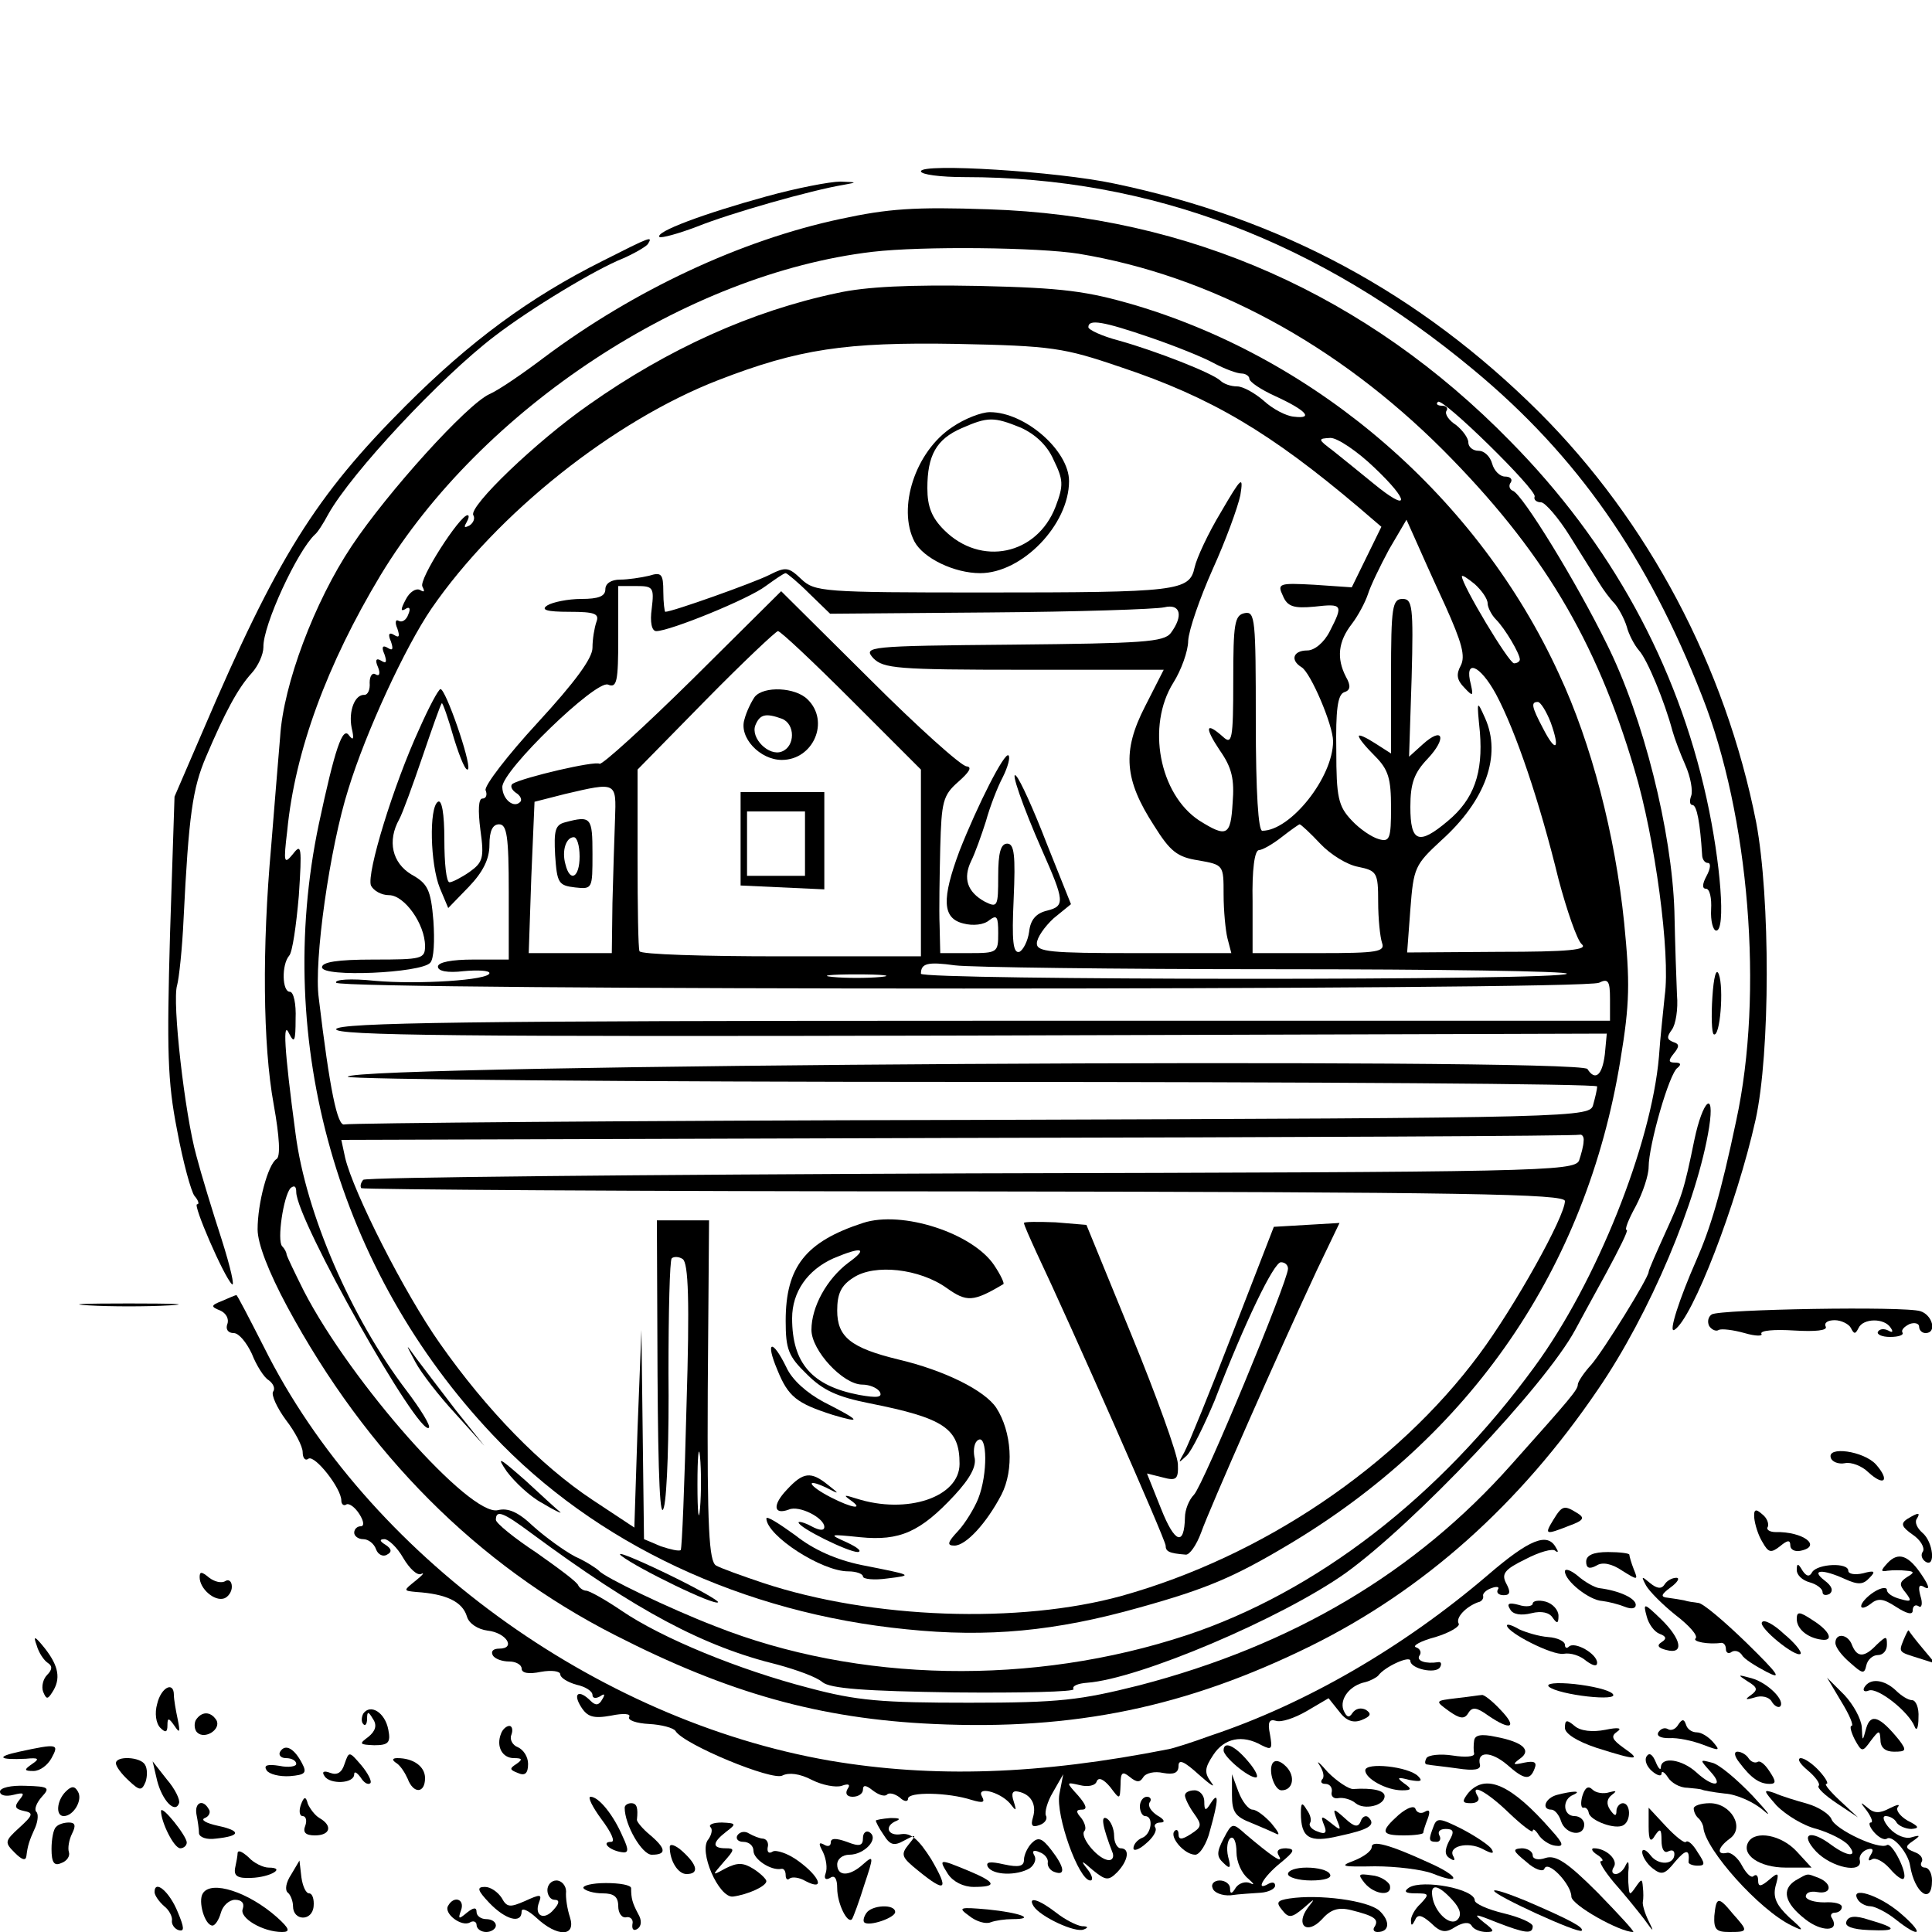 <?xml version="1.0" standalone="no"?>
<!DOCTYPE svg PUBLIC "-//W3C//DTD SVG 20010904//EN"
 "http://www.w3.org/TR/2001/REC-SVG-20010904/DTD/svg10.dtd">
<svg version="1.0" xmlns="http://www.w3.org/2000/svg"
 width="300pt" height="300pt" viewBox="0 0 300 300"
 preserveAspectRatio="xMidYMid meet">
<g transform="translate(0,300) scale(0.1,-0.1)"
fill="#000000" stroke="none">
<path d="M1430 2734 c0 -5 30 -9 68 -9 289 0 551 -100 791 -300 160 -133 269
-289 354 -506 73 -185 96 -461 53 -659 -24 -114 -40 -167 -62 -217 -26 -59
-44 -114 -34 -108 28 17 97 196 126 326 23 104 23 345 1 462 -48 243 -168 468
-337 637 -186 185 -401 301 -660 355 -89 19 -300 32 -300 19z"/>
<path d="M1190 2695 c-98 -27 -173 -55 -166 -63 3 -2 29 5 58 16 52 21 179 57
228 65 22 4 21 4 -5 5 -16 0 -68 -10 -115 -23z"/>
<path d="M1305 2660 c-155 -33 -321 -111 -460 -215 -33 -25 -71 -51 -85 -57
-35 -16 -158 -152 -214 -236 -58 -87 -106 -215 -111 -296 -3 -34 -9 -110 -14
-171 -14 -156 -13 -307 4 -400 9 -50 11 -82 4 -85 -13 -9 -29 -68 -29 -109 0
-22 17 -66 46 -120 123 -228 295 -401 509 -510 176 -90 318 -130 495 -138 218
-10 392 26 585 121 176 87 325 220 446 398 81 118 155 294 173 408 9 59 -10
42 -23 -20 -16 -78 -19 -87 -45 -144 -14 -31 -26 -58 -26 -61 0 -9 -70 -122
-89 -144 -12 -13 -21 -27 -21 -31 0 -8 -11 -21 -103 -124 -149 -168 -340 -281
-578 -343 -92 -23 -123 -27 -264 -27 -136 0 -174 3 -249 23 -108 28 -228 77
-291 120 -25 17 -50 31 -55 31 -4 0 -10 4 -12 8 -1 5 -31 27 -65 51 -35 23
-63 46 -63 51 0 16 11 12 54 -20 165 -122 269 -177 384 -205 29 -8 60 -19 69
-27 12 -10 66 -14 205 -16 104 -1 187 1 185 5 -3 5 7 9 21 10 81 6 302 100
401 170 107 77 310 291 357 378 6 11 27 50 48 88 20 37 35 67 32 67 -4 0 3 17
14 37 11 21 20 48 20 61 0 33 32 146 45 154 6 5 5 8 -4 8 -10 0 -11 3 -2 14 9
11 9 15 -1 18 -10 4 -10 8 -2 19 6 8 10 32 8 54 -1 22 -3 81 -4 130 -4 124
-48 301 -105 415 -46 94 -131 233 -146 238 -5 2 -7 8 -3 13 3 5 -1 9 -9 9 -8
0 -17 9 -20 20 -3 11 -12 20 -21 20 -9 0 -16 6 -16 13 0 7 -9 19 -19 27 -11 7
-18 17 -15 22 3 4 0 8 -7 8 -7 0 -10 3 -6 6 7 7 153 -136 150 -147 -2 -5 3 -9
10 -9 6 0 27 -24 45 -53 18 -29 38 -61 45 -72 6 -10 17 -25 24 -32 6 -7 15
-23 19 -36 3 -12 12 -29 19 -37 13 -14 40 -80 52 -125 3 -11 12 -35 20 -53 8
-18 12 -40 9 -48 -3 -8 -2 -14 2 -14 7 0 12 -29 15 -77 0 -7 4 -13 9 -13 5 0
4 -9 -2 -20 -7 -13 -7 -20 -1 -20 6 0 9 -15 8 -32 -1 -18 3 -33 8 -33 15 0 7
105 -15 205 -46 209 -149 397 -305 555 -222 227 -499 350 -810 360 -115 4
-156 1 -230 -15z m370 -54 c205 -34 401 -140 566 -305 153 -154 237 -293 297
-496 32 -106 56 -287 47 -351 -2 -22 -7 -64 -9 -95 -12 -137 -97 -350 -193
-481 -148 -203 -339 -350 -540 -417 -239 -79 -511 -74 -733 14 -70 27 -172 76
-180 86 -3 3 -19 14 -37 22 -17 9 -46 30 -65 47 -23 22 -39 29 -55 25 -43 -10
-227 197 -301 340 -14 28 -26 53 -27 57 0 3 -3 9 -7 13 -8 9 2 77 13 90 6 5 9
3 9 -6 0 -43 191 -381 206 -366 3 3 -13 29 -35 58 -86 113 -156 275 -172 398
-18 134 -20 178 -10 156 8 -16 10 -12 10 23 1 23 -3 42 -9 42 -12 0 -13 42 -1
56 5 5 11 47 15 93 5 76 4 82 -9 65 -14 -17 -15 -14 -9 36 12 124 62 259 145
397 157 259 475 468 764 502 77 9 257 7 320 -3z"/>
<path d="M1300 2545 c-133 -28 -263 -87 -385 -173 -82 -57 -188 -159 -180
-172 3 -5 0 -12 -6 -16 -8 -4 -9 -3 -5 4 4 7 5 12 2 12 -12 0 -77 -101 -70
-111 4 -8 3 -9 -4 -5 -6 3 -16 -3 -22 -15 -8 -15 -8 -19 -1 -15 7 5 9 1 5 -8
-3 -9 -10 -13 -15 -10 -5 3 -6 -3 -2 -12 4 -12 3 -15 -5 -10 -8 5 -10 1 -5
-10 4 -12 3 -15 -5 -10 -8 5 -10 1 -5 -10 4 -12 3 -15 -5 -10 -8 5 -10 1 -5
-10 4 -10 2 -15 -4 -11 -5 3 -9 -3 -9 -13 1 -11 -3 -19 -8 -19 -15 1 -25 -25
-20 -51 4 -17 3 -21 -4 -12 -10 15 -22 -21 -47 -138 -71 -338 30 -694 270
-948 159 -169 389 -277 643 -302 126 -13 231 -3 362 34 104 29 146 47 230 97
284 169 463 429 516 752 15 90 15 122 6 214 -14 137 -51 279 -101 386 -125
273 -373 488 -658 573 -75 22 -112 27 -243 30 -107 2 -175 -1 -220 -11z m486
-69 c38 -13 83 -31 99 -40 17 -9 36 -16 43 -16 6 0 12 -4 12 -8 0 -5 18 -17
40 -27 48 -22 61 -36 29 -32 -12 1 -33 12 -47 25 -14 12 -32 22 -41 22 -10 0
-21 4 -26 9 -13 12 -100 46 -157 62 -27 7 -48 17 -48 21 0 13 23 9 96 -16z
m-46 -46 c141 -47 233 -102 370 -218 l35 -30 -23 -47 -23 -47 -58 4 c-55 3
-58 2 -49 -17 7 -17 17 -20 49 -17 44 5 45 3 24 -38 -9 -18 -24 -30 -35 -30
-22 0 -27 -15 -9 -26 14 -8 49 -90 49 -115 0 -56 -66 -139 -110 -139 -6 0 -10
58 -10 171 0 157 -1 170 -17 167 -16 -3 -18 -16 -18 -105 0 -92 -2 -100 -16
-87 -27 24 -29 15 -5 -21 19 -27 23 -45 20 -82 -3 -51 -9 -54 -52 -27 -62 41
-82 147 -40 214 12 19 23 49 23 65 1 17 18 66 38 111 20 44 39 96 43 115 5 31
2 29 -30 -26 -20 -33 -38 -72 -41 -86 -8 -37 -25 -39 -328 -39 -250 0 -262 1
-283 21 -20 19 -24 19 -50 6 -24 -12 -150 -57 -161 -57 -1 0 -3 14 -3 31 0 28
-3 31 -22 25 -13 -3 -33 -6 -45 -6 -14 0 -23 -6 -23 -15 0 -11 -11 -15 -37
-15 -21 0 -45 -5 -53 -10 -11 -7 -1 -10 34 -10 40 0 47 -3 42 -16 -3 -9 -6
-26 -6 -40 0 -16 -27 -53 -85 -116 -47 -51 -83 -98 -81 -105 3 -7 1 -13 -5
-13 -6 0 -7 -18 -3 -49 6 -43 4 -50 -17 -65 -13 -9 -27 -16 -31 -16 -5 0 -8
30 -8 66 0 41 -4 63 -10 59 -14 -9 -12 -97 3 -134 l13 -31 32 33 c22 23 32 43
32 65 0 22 5 32 15 32 12 0 15 -18 15 -105 l0 -105 -55 0 c-33 0 -55 -4 -55
-11 0 -7 15 -10 40 -7 22 2 40 1 40 -3 0 -11 -110 -18 -178 -12 -38 4 -63 2
-60 -3 8 -12 1937 -12 1961 0 14 7 17 3 17 -25 l0 -34 -987 0 c-786 0 -987 -3
-991 -13 -3 -10 191 -12 985 -10 l988 3 -3 -32 c-4 -33 -15 -42 -27 -23 -11
18 -1925 7 -1925 -12 0 -4 437 -8 970 -8 534 0 970 -3 970 -7 0 -5 -3 -17 -6
-28 -5 -20 -10 -21 -966 -24 -529 -1 -966 -5 -973 -7 -11 -4 -23 54 -40 196
-8 57 17 234 46 325 27 88 88 220 129 280 102 148 283 292 446 355 124 48 197
59 369 56 149 -3 167 -6 255 -36z m394 -156 c56 -53 55 -71 -1 -25 -21 17 -49
40 -63 51 -24 18 -24 19 -4 20 11 0 42 -21 68 -46z m110 -214 c26 -58 32 -79
24 -94 -7 -13 -6 -22 6 -34 13 -14 14 -13 10 5 -11 41 14 31 39 -15 31 -58 68
-168 97 -287 13 -49 29 -95 36 -101 11 -9 -21 -12 -128 -12 l-143 -1 5 67 c5
65 7 69 48 107 69 62 94 132 68 190 -13 29 -13 28 -8 -22 5 -63 -9 -104 -50
-138 -45 -38 -58 -33 -58 22 0 37 6 53 27 75 30 32 24 51 -8 22 l-21 -19 4
123 c3 111 1 122 -14 122 -16 0 -18 -12 -18 -120 l0 -120 -25 16 c-14 9 -25
14 -25 11 0 -4 11 -17 25 -31 21 -21 25 -35 25 -80 0 -48 -2 -54 -19 -49 -11
3 -30 16 -42 29 -21 22 -24 36 -24 109 -1 62 2 86 12 90 10 3 11 10 3 24 -15
29 -12 55 9 82 10 13 21 34 25 46 4 13 19 44 33 70 l27 46 13 -29 c7 -16 28
-63 47 -104z m-988 19 l33 -32 248 2 c136 1 258 5 271 8 25 6 30 -13 10 -40
-11 -14 -43 -16 -246 -18 -225 -2 -232 -3 -216 -21 16 -16 36 -18 234 -18
l217 0 -29 -57 c-36 -70 -32 -114 14 -185 25 -40 36 -49 69 -54 39 -7 39 -7
39 -53 0 -25 3 -56 6 -68 l6 -23 -151 0 c-130 0 -151 2 -151 15 0 9 12 26 26
39 l27 22 -38 95 c-20 52 -41 98 -47 104 -10 11 10 -47 40 -115 35 -79 36 -87
8 -94 -17 -4 -26 -14 -28 -33 -2 -14 -9 -28 -15 -31 -10 -3 -12 17 -9 82 3 68
1 86 -10 86 -10 0 -14 -14 -14 -50 0 -48 -1 -50 -21 -40 -27 15 -34 36 -21 63
6 12 16 40 23 62 6 22 18 53 26 68 8 16 12 31 9 34 -6 6 -48 -77 -76 -148 -28
-75 -27 -105 6 -113 15 -4 32 -2 40 5 12 9 14 6 14 -20 0 -30 -1 -31 -45 -31
l-45 0 -1 43 c-1 23 0 77 1 121 2 71 4 81 28 102 17 15 22 23 13 24 -8 0 -76
61 -151 136 l-137 136 -137 -136 c-76 -75 -141 -134 -145 -132 -7 5 -118 -21
-135 -31 -4 -3 -2 -9 5 -14 7 -4 10 -11 7 -14 -10 -11 -28 4 -28 23 0 26 145
166 164 159 14 -6 16 5 16 73 l0 80 28 0 c26 0 28 -2 24 -35 -3 -21 0 -35 7
-35 21 0 144 50 170 70 14 10 28 20 31 20 2 0 19 -14 36 -31z m1054 -16 c0 -6
6 -18 13 -25 14 -14 37 -53 37 -62 0 -3 -4 -6 -9 -6 -8 0 -81 122 -81 135 0 3
9 -3 20 -12 11 -10 20 -23 20 -30z m-988 -150 l108 -108 0 -145 0 -145 -218 0
c-119 0 -218 3 -219 8 -2 4 -3 69 -3 145 l0 137 106 108 c58 59 109 107 112
107 4 0 55 -48 114 -107z m1086 -35 c15 -42 8 -48 -12 -9 -18 34 -19 41 -8 41
4 0 13 -14 20 -32z m-1453 -150 c-1 -29 -3 -88 -4 -130 l-1 -78 -65 0 -64 0 4
118 5 117 47 12 c81 19 80 19 78 -39z m1095 -38 c16 -17 42 -33 59 -36 29 -6
31 -9 31 -54 0 -27 3 -55 6 -64 5 -14 -7 -16 -97 -16 l-104 0 0 80 c-1 49 3
80 10 80 5 0 21 9 35 20 14 11 27 20 28 20 2 0 17 -14 32 -30z m-68 -195 c251
0 454 -3 451 -7 -6 -11 -1003 -10 -1003 0 0 16 10 19 53 13 23 -3 247 -6 499
-6z m-614 -12 c-21 -2 -55 -2 -75 0 -21 2 -4 4 37 4 41 0 58 -2 38 -4z m1091
-255 c0 -7 -4 -21 -7 -30 -7 -17 -64 -18 -944 -20 -515 -2 -940 -6 -944 -10
-4 -5 -5 -10 -3 -13 3 -2 425 -5 937 -5 785 -1 932 -4 932 -15 0 -24 -78 -164
-133 -238 -129 -174 -337 -314 -555 -375 -159 -44 -388 -36 -557 20 -33 11
-66 23 -73 27 -11 6 -14 58 -13 272 l2 264 -41 0 -40 0 1 -240 c1 -162 4 -229
10 -205 5 19 8 113 7 208 0 95 2 175 5 178 3 3 11 3 17 -1 9 -6 11 -65 6 -228
-3 -121 -7 -222 -9 -224 -3 -2 -16 1 -31 6 l-26 11 -2 162 -2 163 -6 -153 -5
-154 -65 43 c-80 53 -164 139 -237 243 -55 78 -134 234 -147 288 l-6 28 957 3
c527 1 961 3 966 5 4 1 7 -4 6 -10z m-1372 -570 c-2 -24 -4 -7 -4 37 0 44 2
63 4 43 2 -21 2 -57 0 -80z"/>
<path d="M1479 2337 c-58 -38 -86 -126 -59 -178 14 -26 62 -49 102 -49 65 0
138 75 138 143 0 47 -68 107 -123 107 -13 0 -39 -10 -58 -23z m106 -1 c22 -10
41 -27 51 -50 15 -31 16 -39 3 -73 -29 -75 -116 -93 -173 -36 -19 19 -26 36
-26 65 0 51 14 76 53 93 41 18 50 18 92 1z"/>
<path d="M651 1868 c-40 -87 -82 -224 -75 -243 4 -8 16 -15 28 -15 24 0 56
-45 56 -79 0 -20 -5 -21 -80 -21 -57 0 -80 -4 -80 -12 0 -16 154 -9 168 7 6 6
7 35 5 65 -4 49 -9 58 -34 72 -30 18 -38 52 -19 86 5 9 21 53 36 97 15 44 28
81 30 83 1 2 10 -23 19 -55 10 -32 19 -53 22 -47 4 12 -35 124 -43 124 -3 0
-18 -28 -33 -62z"/>
<path d="M1172 1918 c-5 -7 -13 -23 -16 -35 -9 -28 24 -63 58 -63 49 0 75 60
40 94 -19 19 -68 21 -82 4z m42 -34 c21 -8 21 -43 0 -51 -20 -8 -49 21 -41 41
7 17 16 19 41 10z"/>
<path d="M1150 1698 l0 -73 65 -3 65 -3 0 76 0 75 -65 0 -65 0 0 -72z m100 -8
l0 -50 -45 0 -45 0 0 50 0 50 45 0 45 0 0 -50z"/>
<path d="M877 1723 c-15 -4 -17 -13 -15 -51 3 -43 5 -47 31 -50 27 -3 27 -2
27 52 0 57 -2 60 -43 49z m23 -53 c0 -33 -15 -41 -22 -12 -6 21 1 42 13 42 5
0 9 -13 9 -30z"/>
<path d="M1340 1101 c-89 -29 -120 -68 -120 -152 0 -44 4 -55 33 -83 25 -25
47 -35 97 -45 116 -23 140 -39 140 -94 0 -52 -82 -79 -160 -54 -19 6 -21 6
-10 -2 23 -16 3 -13 -30 4 -35 18 -41 31 -7 15 21 -11 21 -10 3 4 -27 22 -39
20 -64 -7 -23 -24 -21 -40 3 -31 16 7 55 -13 55 -27 0 -6 -7 -6 -20 1 -11 6
-20 8 -20 6 0 -8 77 -46 92 -46 7 1 0 7 -17 15 -29 13 -28 13 21 8 61 -6 93 8
146 65 25 27 35 46 31 60 -2 11 0 23 6 26 14 9 15 -53 0 -91 -6 -15 -20 -38
-31 -50 -17 -18 -18 -23 -6 -23 18 0 50 35 73 79 20 39 16 98 -8 135 -18 27
-80 58 -152 75 -74 18 -95 35 -95 76 0 26 6 39 25 51 33 22 103 14 145 -16 31
-22 41 -22 88 6 2 1 -4 14 -14 29 -33 50 -143 86 -204 66z m-23 -62 c-33 -25
-57 -68 -57 -104 0 -32 49 -85 79 -85 11 0 23 -5 27 -11 5 -9 -4 -10 -32 -5
-73 14 -104 49 -104 119 0 41 24 75 64 93 45 19 55 16 23 -7z"/>
<path d="M1590 1101 c0 -3 9 -23 19 -45 54 -114 201 -447 201 -456 0 -9 5 -12
31 -14 6 -1 17 15 24 34 13 37 123 286 180 408 l35 73 -51 -3 -51 -3 -64 -165
c-35 -91 -69 -174 -75 -185 -10 -18 -10 -18 4 -5 8 8 27 47 43 85 47 122 92
215 103 215 6 0 11 -4 11 -10 0 -19 -131 -335 -146 -351 -8 -8 -14 -24 -14
-35 -1 -46 -16 -40 -37 13 l-22 55 24 -6 c22 -6 25 -3 24 21 -1 16 -33 105
-72 200 l-70 171 -48 4 c-27 1 -49 1 -49 -1z"/>
<path d="M1207 873 c17 -42 30 -52 86 -70 47 -14 43 -9 -14 20 -26 14 -49 34
-58 54 -22 45 -33 41 -14 -4z"/>
<path d="M1190 642 c1 -27 86 -82 127 -82 13 0 23 -4 23 -8 0 -4 17 -6 38 -3
41 5 40 5 -41 21 -38 8 -73 23 -102 46 -25 18 -45 31 -45 26z"/>
<path d="M645 885 c9 -17 37 -53 62 -80 l45 -50 -44 55 c-24 31 -51 67 -61 80
-18 25 -18 25 -2 -5z"/>
<path d="M787 715 c12 -16 36 -39 55 -49 18 -11 31 -17 28 -14 -3 2 -27 24
-54 49 -41 36 -46 39 -29 14z"/>
<path d="M965 584 c26 -20 145 -78 150 -72 2 2 -35 23 -83 46 -48 23 -78 35
-67 26z"/>
<path d="M936 2595 c-114 -57 -206 -125 -306 -225 -140 -140 -200 -236 -315
-505 l-44 -102 -7 -214 c-5 -180 -4 -228 11 -304 9 -49 22 -96 27 -102 6 -7 8
-13 4 -13 -7 0 41 -111 54 -124 5 -5 -2 26 -16 70 -14 43 -32 102 -39 129 -18
64 -38 240 -30 265 3 11 8 57 10 102 8 162 14 204 35 253 29 68 49 106 71 130
10 11 18 29 18 40 -1 34 53 150 80 175 4 3 13 17 21 32 36 64 174 212 258 276
56 43 157 104 200 121 18 8 35 18 38 22 8 13 5 12 -70 -26z"/>
<path d="M2659 1452 c-2 -30 -1 -56 2 -58 10 -6 16 72 8 93 -4 11 -8 -4 -10
-35z"/>
<path d="M345 980 c-18 -7 -18 -9 -3 -15 9 -4 14 -13 11 -21 -3 -8 1 -14 10
-14 8 0 20 -15 28 -32 7 -18 19 -37 26 -41 7 -5 11 -13 7 -18 -3 -5 6 -25 20
-44 14 -18 26 -41 26 -50 0 -9 4 -14 9 -10 10 6 51 -46 51 -65 0 -6 4 -9 8 -6
4 2 13 -4 20 -15 7 -11 8 -19 2 -19 -5 0 -10 -4 -10 -10 0 -5 6 -10 14 -10 8
0 17 -7 20 -16 3 -8 11 -12 17 -8 8 4 7 9 -2 15 -10 6 -10 9 -2 9 6 0 20 -13
29 -29 10 -17 22 -28 28 -25 6 3 2 -2 -8 -10 -20 -16 -20 -16 0 -18 47 -3 72
-15 79 -38 3 -11 17 -20 32 -22 29 -3 45 -28 18 -28 -9 0 -13 -4 -10 -10 3 -6
15 -10 26 -10 10 0 19 -5 19 -11 0 -7 11 -9 30 -5 17 3 30 1 30 -4 0 -5 11
-12 25 -16 14 -3 25 -10 25 -16 0 -5 5 -6 12 -2 7 5 8 3 3 -5 -5 -9 -10 -10
-18 -2 -18 18 -28 12 -15 -9 10 -16 19 -19 47 -14 19 4 31 3 28 -2 -3 -5 11
-10 31 -11 19 -1 38 -6 41 -11 13 -21 151 -78 166 -69 10 5 27 3 46 -7 16 -8
37 -12 46 -9 11 4 14 2 9 -5 -4 -7 -1 -12 8 -12 9 0 16 5 16 11 0 8 5 7 15 -1
9 -7 18 -10 22 -7 3 4 12 2 20 -4 7 -7 13 -7 13 -2 0 11 62 10 99 -2 17 -5 21
-4 16 5 -10 17 27 8 43 -10 10 -13 11 -13 6 3 -4 12 -2 17 7 15 20 -4 29 -20
23 -40 -4 -13 -1 -16 10 -12 9 3 13 10 10 15 -2 5 2 21 11 36 l16 28 -6 -31
c-6 -33 30 -134 48 -134 5 0 3 8 -4 17 -12 15 -10 15 8 -1 20 -16 24 -17 38
-3 17 18 20 37 5 37 -5 0 -10 9 -10 19 0 11 -5 23 -11 27 -10 6 -8 -10 9 -54
2 -7 -2 -12 -9 -10 -17 4 -43 37 -35 45 3 3 1 12 -5 20 -9 10 -8 13 1 13 9 0
7 7 -6 22 -19 21 -19 21 3 16 12 -3 24 -1 26 6 3 7 11 3 21 -9 15 -20 15 -20
16 4 0 19 3 21 14 12 11 -9 16 -9 21 -1 4 7 18 10 31 7 17 -3 24 0 24 11 0 11
9 7 32 -14 18 -16 26 -21 19 -12 -11 15 -11 22 3 43 17 26 45 32 75 15 16 -8
17 -6 13 17 -4 19 -1 24 9 21 8 -3 29 4 48 15 l34 20 16 -20 c11 -15 22 -19
35 -14 15 6 16 10 7 16 -8 4 -16 2 -21 -5 -5 -8 -9 -7 -14 5 -6 17 10 38 34
43 8 2 17 7 20 10 10 14 50 32 50 23 0 -12 39 -21 46 -10 3 5 2 9 -3 8 -19 -3
-34 2 -29 10 4 5 1 11 -5 13 -7 2 7 10 30 16 23 7 39 17 36 21 -5 9 11 26 30
33 6 1 9 6 8 10 -1 3 4 9 13 12 8 3 13 2 10 -2 -3 -5 1 -9 9 -9 10 0 11 5 4
18 -8 15 -3 22 30 38 21 11 42 17 46 13 5 -4 5 -1 1 5 -13 24 -41 13 -106 -43
-131 -112 -283 -200 -430 -249 -30 -11 -59 -20 -65 -21 -202 -40 -366 -45
-526 -18 -364 63 -719 321 -879 642 -23 45 -42 82 -43 81 -1 0 -11 -4 -22 -9z"/>
<path d="M138 973 c34 -2 90 -2 125 0 34 2 6 3 -63 3 -69 0 -97 -1 -62 -3z"/>
<path d="M2658 959 c-6 -4 -7 -12 -4 -18 4 -6 11 -9 15 -6 5 2 22 0 40 -5 17
-5 29 -5 26 -1 -2 5 20 7 51 5 33 -2 52 0 49 6 -3 6 3 10 14 10 10 0 22 -6 25
-12 5 -10 7 -10 12 0 7 15 40 16 50 0 4 -6 3 -8 -4 -4 -6 3 -13 3 -16 -2 -2
-4 6 -8 19 -8 13 0 22 3 19 7 -2 4 3 9 11 13 8 3 15 1 15 -4 0 -6 5 -10 10
-10 18 0 11 28 -8 34 -24 8 -311 3 -324 -5z"/>
<path d="M2843 736 c2 -6 12 -10 22 -8 9 2 26 -4 36 -14 25 -23 34 -13 12 12
-19 21 -77 29 -70 10z"/>
<path d="M2412 640 c-14 -23 -13 -24 25 -9 22 8 24 12 13 19 -21 13 -24 13
-38 -10z"/>
<path d="M2724 643 c1 -10 6 -27 13 -38 9 -16 13 -17 27 -6 12 10 16 10 16 1
0 -6 7 -10 16 -8 34 7 4 30 -39 29 -9 0 -15 4 -12 8 2 5 -1 14 -9 20 -10 9
-13 7 -12 -6z"/>
<path d="M2961 641 c-10 -7 -8 -12 9 -24 12 -8 19 -20 16 -26 -4 -5 -2 -12 4
-16 16 -10 12 31 -5 45 -8 7 -12 16 -9 21 7 11 3 11 -15 0z"/>
<path d="M2463 575 c0 -10 5 -12 16 -6 9 6 24 3 40 -8 24 -15 25 -15 18 2 -4
10 -7 21 -7 23 0 2 -15 4 -33 4 -23 0 -34 -5 -34 -15z"/>
<path d="M2931 573 c-11 -12 -11 -14 0 -12 8 1 21 1 29 0 13 -1 13 -3 1 -10
-12 -8 -12 -12 -2 -24 10 -13 9 -15 -8 -10 -12 3 -21 9 -21 14 0 5 -9 4 -20
-3 -11 -7 -20 -17 -20 -22 0 -4 6 -3 14 3 12 10 20 9 40 -4 17 -11 26 -13 26
-6 0 7 4 10 9 7 5 -4 7 4 3 16 -4 15 -2 19 7 13 8 -4 6 3 -4 18 -21 32 -37 38
-54 20z"/>
<path d="M2430 560 c0 -15 38 -45 58 -46 9 -1 25 -5 35 -9 10 -4 17 -3 17 3 0
10 -25 22 -57 26 -7 1 -23 10 -33 19 -11 9 -20 12 -20 7z"/>
<path d="M2790 562 c0 -8 9 -16 20 -19 11 -3 20 -10 20 -15 0 -5 5 -6 11 -3 6
5 4 12 -8 21 -22 17 -3 18 32 2 20 -9 28 -9 38 2 10 10 8 12 -10 7 -13 -3 -23
-1 -23 4 0 13 -47 11 -56 -2 -4 -8 -9 -7 -15 2 -7 12 -9 12 -9 1z"/>
<path d="M310 551 c0 -18 23 -38 38 -33 6 2 12 10 12 18 0 9 -5 12 -10 9 -6
-4 -17 -1 -25 5 -12 10 -15 10 -15 1z"/>
<path d="M2556 538 c5 -9 26 -30 46 -46 21 -16 35 -32 31 -36 -6 -5 20 -10 40
-7 4 0 7 -4 7 -10 0 -5 4 -8 9 -4 5 3 12 1 16 -5 3 -6 21 -17 38 -26 25 -13
19 -4 -31 45 -34 33 -68 62 -75 62 -7 1 -16 2 -22 4 -5 1 -17 3 -25 4 -12 1
-11 5 4 16 11 8 15 15 9 15 -7 0 -15 -5 -18 -10 -5 -8 -12 -7 -23 2 -13 11
-14 11 -6 -4z"/>
<path d="M2380 510 c0 -4 -10 -6 -22 -2 -15 4 -19 2 -13 -7 4 -8 17 -10 33 -6
16 4 28 1 33 -7 7 -10 9 -9 9 3 0 9 -9 19 -20 22 -11 3 -20 1 -20 -3z"/>
<path d="M2557 490 c3 -12 12 -24 20 -27 11 -4 11 -8 3 -13 -8 -5 -5 -9 7 -12
29 -8 24 17 -8 48 -26 25 -28 26 -22 4z"/>
<path d="M2790 486 c0 -15 16 -29 38 -32 20 -3 14 13 -13 30 -21 14 -25 14
-25 2z"/>
<path d="M2736 481 c-6 -8 53 -56 60 -49 2 3 -9 17 -26 31 -16 15 -31 23 -34
18z"/>
<path d="M2340 476 c0 -11 71 -47 88 -44 11 2 26 -3 35 -11 11 -8 17 -9 17 -3
0 14 -35 34 -44 25 -3 -3 -6 -2 -6 3 0 5 -11 11 -26 12 -14 1 -34 7 -45 12
-10 6 -19 9 -19 6z"/>
<path d="M2956 454 c-8 -20 -8 -19 24 -29 l25 -8 -20 24 c-11 13 -20 25 -21
27 -1 2 -4 -5 -8 -14z"/>
<path d="M57 445 c3 -11 11 -23 17 -27 8 -5 7 -11 -1 -19 -6 -6 -9 -18 -6 -26
5 -12 7 -12 14 -1 14 21 10 41 -11 68 -16 20 -19 21 -13 5z"/>
<path d="M2850 449 c0 -7 10 -20 23 -31 19 -17 22 -18 25 -4 2 9 10 16 18 16
8 0 14 7 14 16 0 14 -1 14 -16 0 -19 -20 -30 -20 -38 -1 -6 18 -26 20 -26 4z"/>
<path d="M2714 389 c15 -9 16 -13 5 -21 -10 -7 -9 -8 5 -4 11 4 23 1 27 -6 4
-7 10 -10 13 -8 9 9 -19 37 -44 44 -22 6 -23 6 -6 -5z"/>
<path d="M2405 381 c15 -13 112 -24 99 -11 -6 6 -32 12 -59 15 -29 3 -45 1
-40 -4z"/>
<path d="M2859 358 c13 -21 20 -38 16 -38 -3 0 -1 -9 5 -21 11 -20 12 -20 25
-2 13 17 14 17 15 1 0 -12 8 -18 21 -18 19 0 20 2 8 18 -30 37 -44 42 -51 19
-6 -22 -6 -22 -7 1 -1 13 -13 35 -27 50 l-27 27 22 -37z"/>
<path d="M2895 380 c-3 -5 0 -8 7 -5 14 5 62 -33 71 -56 3 -8 6 -2 6 14 1 15
-4 27 -10 27 -6 0 -17 7 -25 15 -18 17 -40 20 -49 5z"/>
<path d="M244 354 c-4 -14 -2 -30 5 -37 8 -8 11 -7 11 4 0 12 2 12 11 -1 8
-12 9 -10 5 10 -3 14 -6 31 -6 38 0 22 -20 12 -26 -14z"/>
<path d="M2261 363 c-33 -4 -33 -4 -11 -20 17 -12 24 -13 30 -3 6 10 13 9 31
-4 35 -24 46 -19 19 9 -13 14 -26 24 -29 23 -3 0 -21 -3 -40 -5z"/>
<path d="M564 339 c-3 -6 -3 -13 0 -16 3 -4 6 0 6 8 0 12 2 12 9 0 7 -10 4
-19 -7 -28 -15 -11 -14 -12 9 -13 22 0 26 4 22 24 -5 27 -28 41 -39 25z"/>
<path d="M304 329 c-3 -6 -2 -15 2 -19 12 -12 38 5 30 19 -9 14 -23 14 -32 0z"/>
<path d="M2430 317 c0 -9 19 -21 49 -31 63 -20 71 -20 42 0 -18 13 -20 18 -10
25 9 6 1 7 -18 3 -20 -4 -39 -2 -48 6 -12 10 -15 10 -15 -3z"/>
<path d="M2606 322 c-4 -7 -11 -10 -16 -7 -5 3 -11 1 -15 -5 -3 -6 4 -9 17 -9
13 1 36 -4 52 -10 26 -10 28 -10 16 4 -7 8 -18 15 -25 15 -8 0 -15 5 -17 12
-3 9 -6 9 -12 0z"/>
<path d="M778 308 c-8 -20 2 -38 20 -38 13 0 14 -2 4 -9 -11 -7 -11 -9 2 -14
11 -5 16 -1 16 14 0 11 -7 22 -16 26 -8 3 -13 12 -10 19 3 8 1 14 -3 14 -5 0
-11 -6 -13 -12z"/>
<path d="M2289 297 c-1 -6 -1 -16 0 -20 1 -5 -14 -6 -33 -3 -19 3 -38 1 -41
-4 -3 -6 -3 -10 2 -10 4 -1 25 -3 46 -6 26 -4 37 -2 35 6 -5 21 17 21 42 0 27
-24 36 -25 43 -6 4 10 -1 12 -16 9 -18 -4 -19 -3 -7 6 19 13 5 26 -37 34 -23
5 -33 3 -34 -6z"/>
<path d="M30 280 c-37 -8 -32 -13 10 -11 20 2 22 0 10 -8 -13 -9 -13 -11 2
-11 10 0 22 9 28 20 12 22 10 23 -50 10z"/>
<path d="M435 280 c-3 -5 1 -10 9 -10 9 0 16 -4 16 -9 0 -4 -12 -6 -26 -3 -19
3 -25 1 -20 -7 4 -6 20 -10 36 -9 24 2 27 5 19 20 -12 23 -26 31 -34 18z"/>
<path d="M1900 282 c0 -10 38 -42 50 -42 5 0 0 11 -12 25 -21 25 -38 32 -38
17z"/>
<path d="M535 261 c-4 -13 -11 -18 -22 -14 -10 4 -14 2 -9 -5 8 -13 46 -12 46
3 0 5 4 3 10 -5 5 -8 11 -12 15 -9 3 3 -4 16 -14 28 -19 22 -19 22 -26 2z"/>
<path d="M2557 273 c-4 -6 0 -16 8 -23 8 -7 15 -9 15 -4 0 5 5 2 10 -6 5 -8
18 -16 30 -16 11 -1 21 -2 23 -3 1 -1 17 -4 35 -6 18 -1 45 -13 60 -26 15 -13
7 -3 -17 23 -24 25 -52 49 -63 51 -19 5 -19 5 -2 -14 22 -24 4 -25 -22 -1 -22
20 -54 25 -55 8 0 -6 -4 -2 -8 8 -5 12 -10 15 -14 9z"/>
<path d="M2701 263 c18 -24 31 -33 47 -33 10 0 10 4 0 19 -7 11 -15 18 -19 15
-4 -2 -10 0 -14 6 -3 5 -11 10 -17 10 -6 0 -5 -7 3 -17z"/>
<path d="M180 262 c0 -5 9 -17 20 -27 17 -16 20 -16 26 -2 3 9 3 21 -1 27 -7
12 -45 14 -45 2z"/>
<path d="M616 262 c6 -4 13 -15 17 -24 9 -24 27 -23 27 1 0 18 -18 31 -43 31
-8 0 -9 -3 -1 -8z"/>
<path d="M1976 262 c-7 -12 3 -42 14 -42 18 0 22 22 7 37 -9 9 -17 11 -21 5z"/>
<path d="M2049 259 c6 -9 8 -19 4 -22 -3 -4 -1 -7 5 -7 7 0 11 -6 10 -12 -2
-7 3 -12 11 -10 7 1 19 -2 26 -8 13 -11 45 -4 45 11 0 9 -19 13 -49 11 -7 0
-25 12 -39 26 -13 15 -19 20 -13 11z"/>
<path d="M2807 251 c12 -10 20 -21 17 -24 -3 -3 10 -15 28 -27 l33 -22 -28 26
c-15 14 -25 26 -21 26 4 0 -1 9 -11 20 -10 11 -23 20 -29 20 -6 -1 -1 -9 11
-19z"/>
<path d="M244 235 c8 -31 28 -52 34 -35 2 5 -6 22 -19 37 l-22 28 7 -30z"/>
<path d="M2120 251 c0 -13 33 -31 57 -31 15 0 16 2 3 11 -12 9 -10 10 9 5 17
-3 21 -2 13 6 -15 15 -82 22 -82 9z"/>
<path d="M1913 213 c0 -27 5 -34 31 -44 17 -7 35 -15 39 -17 5 -2 1 5 -9 17
-10 11 -23 21 -29 21 -6 0 -16 12 -22 28 l-10 27 0 -32z"/>
<path d="M0 218 c0 -6 9 -8 21 -5 16 4 18 3 9 -8 -8 -10 -7 -14 7 -17 15 -3
15 -6 -7 -26 -23 -21 -23 -23 -7 -39 11 -11 17 -13 18 -5 2 16 4 23 14 45 4
10 5 21 1 24 -3 4 1 14 9 23 13 14 11 16 -25 17 -23 1 -40 -3 -40 -9z"/>
<path d="M102 218 c-14 -14 -16 -38 -3 -38 15 0 30 25 22 38 -5 9 -10 9 -19 0z"/>
<path d="M2280 216 c-10 -13 -10 -16 4 -16 10 0 14 5 11 10 -14 23 14 8 48
-25 21 -20 37 -32 37 -28 0 4 4 2 9 -6 5 -8 17 -16 26 -17 14 -2 13 3 -6 24
-62 71 -102 89 -129 58z"/>
<path d="M2457 211 c-3 -11 -2 -19 2 -18 3 1 7 -2 8 -8 2 -12 42 -27 54 -19
12 7 11 34 -1 34 -5 0 -10 -6 -10 -12 0 -9 -3 -8 -10 2 -6 9 -5 17 3 23 8 6 7
7 -4 4 -9 -3 -21 -1 -26 4 -7 7 -12 3 -16 -10z"/>
<path d="M1840 212 c0 -4 6 -17 14 -28 13 -18 12 -21 -5 -32 -14 -9 -19 -9
-19 0 0 6 -3 8 -6 5 -9 -9 15 -37 32 -37 7 0 18 17 23 38 13 46 14 62 1 42 -8
-13 -10 -12 -10 3 0 9 -7 17 -15 17 -8 0 -15 -3 -15 -8z"/>
<path d="M2418 213 c-19 -5 -25 -23 -9 -23 5 0 12 -8 15 -18 7 -21 36 -25 36
-5 0 7 -7 13 -15 13 -18 0 -20 26 -2 33 15 7 -2 6 -25 0z"/>
<path d="M2759 196 c14 -14 41 -31 62 -36 20 -6 42 -17 49 -25 16 -19 0 -19
-26 0 -33 25 -50 18 -24 -10 24 -25 72 -35 68 -14 -2 6 3 14 11 17 9 3 11 0 6
-8 -5 -8 -4 -11 2 -7 5 3 17 -3 27 -14 10 -12 20 -19 22 -16 7 7 -18 57 -26
52 -12 -8 -80 24 -86 40 -3 8 -20 19 -37 24 -18 5 -41 12 -52 17 -18 6 -17 4
4 -20z"/>
<path d="M467 197 c-3 -9 -2 -17 3 -17 5 0 7 -7 4 -15 -4 -10 0 -15 15 -15 24
0 28 15 7 27 -7 4 -15 15 -18 22 -3 12 -6 12 -11 -2z"/>
<path d="M934 175 c15 -20 22 -35 15 -35 -16 0 -3 -13 16 -16 11 -2 12 3 2 24
-14 33 -37 62 -50 62 -5 0 3 -16 17 -35z"/>
<path d="M1770 195 c0 -8 4 -15 8 -15 14 0 10 -29 -5 -34 -7 -3 -13 -10 -13
-16 0 -5 9 -2 19 7 11 9 18 20 15 25 -3 4 1 8 8 8 8 0 6 5 -5 11 -9 6 -15 14
-12 20 4 5 1 9 -4 9 -6 0 -11 -7 -11 -15z"/>
<path d="M305 183 c2 -10 4 -23 4 -30 1 -6 12 -10 26 -8 39 4 40 12 3 20 -18
4 -27 9 -20 12 6 2 10 9 6 14 -9 16 -22 10 -19 -8z"/>
<path d="M970 193 c0 -27 27 -73 42 -73 23 0 23 9 -3 31 -11 9 -20 20 -20 23
2 19 0 26 -9 26 -5 0 -10 -3 -10 -7z"/>
<path d="M2020 185 c0 -39 13 -47 59 -36 47 10 58 17 46 29 -4 4 -10 1 -12 -6
-4 -10 -10 -9 -24 4 -19 17 -20 17 -13 -2 7 -17 6 -17 -9 -5 -15 12 -17 12
-11 -3 5 -12 2 -15 -10 -10 -9 3 -14 9 -12 13 3 4 1 13 -5 21 -7 12 -9 11 -9
-5z"/>
<path d="M2172 182 c-29 -26 -28 -32 8 -32 17 0 30 2 30 4 0 2 3 12 7 22 4 11
3 15 -4 11 -6 -4 -13 -2 -15 4 -2 6 -13 2 -26 -9z"/>
<path d="M2630 192 c0 -5 3 -12 8 -16 4 -4 7 -11 7 -14 3 -34 87 -128 137
-152 20 -10 20 -8 -4 13 -20 19 -25 31 -21 48 6 21 5 23 -10 10 -13 -11 -17
-11 -17 -1 0 8 -3 10 -7 7 -3 -4 -11 3 -18 16 -6 12 -17 21 -23 20 -17 -4 -15
8 4 22 24 17 2 55 -31 55 -14 0 -25 -4 -25 -8z"/>
<path d="M2899 188 c7 -10 10 -18 6 -18 -4 0 -2 -7 5 -15 7 -8 16 -13 20 -10
9 6 33 -22 36 -42 7 -43 34 -62 34 -23 0 11 -5 20 -11 20 -5 0 -8 4 -5 9 3 5
-2 12 -11 15 -15 6 -15 9 -3 17 13 9 12 10 -2 6 -9 -3 -24 3 -34 14 -9 10 -12
19 -6 19 6 0 14 -4 17 -10 3 -5 14 -10 23 -10 13 1 12 4 -6 13 -12 7 -19 17
-15 21 4 5 -1 4 -13 -2 -15 -8 -24 -8 -34 1 -12 10 -12 9 -1 -5z"/>
<path d="M250 188 c0 -17 20 -58 30 -58 5 0 10 4 10 9 0 10 -39 59 -40 49z"/>
<path d="M2560 164 c0 -22 3 -26 10 -14 8 12 10 10 10 -8 0 -13 4 -20 10 -17
6 3 10 2 10 -4 0 -17 -25 -18 -37 -2 -7 9 -13 11 -13 5 0 -6 7 -18 16 -25 14
-11 19 -10 35 10 17 20 23 20 21 0 -1 -3 6 -6 14 -6 12 0 12 3 0 21 -7 12 -15
19 -18 16 -2 -3 -16 8 -31 24 l-27 29 0 -29z"/>
<path d="M1360 173 c0 -2 5 -12 12 -22 10 -16 16 -18 32 -9 19 10 20 10 7 -6
-13 -16 -11 -20 15 -41 43 -35 48 -30 20 18 -19 30 -31 41 -46 39 -22 -4 -28
13 -7 21 6 3 2 4 -10 4 -13 -1 -23 -3 -23 -4z"/>
<path d="M2226 164 c-8 -21 -8 -24 5 -24 5 0 7 5 4 10 -3 6 1 10 10 10 12 0
14 -4 5 -19 -7 -14 -7 -22 2 -27 6 -4 8 -3 5 3 -10 16 22 24 45 12 15 -8 19
-8 14 0 -4 6 -25 20 -46 31 -34 17 -39 18 -44 4z"/>
<path d="M87 163 c-4 -3 -7 -19 -7 -34 0 -21 4 -27 15 -22 9 3 14 11 12 17 -2
6 0 19 5 29 6 12 5 17 -5 17 -8 0 -17 -3 -20 -7z"/>
<path d="M1103 163 c4 -3 2 -12 -3 -19 -16 -18 16 -91 38 -89 23 3 52 16 52
24 0 3 -9 12 -20 19 -16 10 -25 10 -43 1 -22 -12 -22 -12 -3 10 17 19 17 21 3
21 -22 0 -21 9 1 26 16 12 15 13 -7 14 -13 0 -21 -3 -18 -7z"/>
<path d="M1900 145 c-11 -21 -11 -28 0 -38 10 -10 12 -8 7 10 -3 13 -1 26 4
29 5 3 9 -7 9 -22 0 -15 8 -33 18 -41 9 -8 11 -11 3 -7 -7 3 -17 0 -22 -7 -6
-10 -9 -11 -9 -1 0 6 -7 12 -16 12 -9 0 -14 -6 -11 -12 2 -7 15 -12 28 -11 13
2 34 3 47 4 12 1 22 6 22 11 0 5 -4 6 -10 3 -22 -13 -8 11 18 32 22 18 24 22
9 23 -12 0 -16 -4 -11 -12 8 -14 -13 1 -52 34 -20 18 -21 18 -34 -7z"/>
<path d="M1145 150 c-3 -5 1 -10 9 -10 9 0 16 -6 16 -14 0 -13 27 -31 43 -28
4 1 7 -3 7 -10 0 -6 3 -8 6 -5 4 3 15 2 25 -4 31 -16 22 7 -11 31 -16 12 -35
18 -40 15 -6 -4 -9 -1 -8 6 2 7 -1 13 -7 14 -5 0 -15 4 -22 8 -6 4 -14 3 -18
-3z"/>
<path d="M1340 146 c0 -12 -5 -14 -25 -6 -17 6 -25 6 -25 -1 0 -6 -5 -7 -11
-3 -8 4 -8 1 -1 -12 5 -11 7 -25 4 -33 -3 -8 0 -11 7 -7 7 5 11 -1 11 -16 0
-24 16 -56 23 -48 2 3 11 27 19 53 15 45 15 47 -2 32 -21 -19 -40 -19 -40 0 0
8 8 15 19 15 23 0 47 25 31 35 -5 3 -10 -1 -10 -9z"/>
<path d="M1602 138 c-6 -6 -12 -18 -12 -26 0 -10 -8 -12 -31 -7 -22 5 -29 4
-25 -4 8 -13 45 -14 65 -2 7 5 11 14 7 20 -4 7 -1 9 8 5 9 -3 14 -11 13 -16
-1 -6 4 -13 11 -15 17 -6 15 8 -6 35 -14 18 -20 20 -30 10z"/>
<path d="M2715 140 c-12 -20 17 -40 58 -40 l40 0 -23 25 c-24 26 -64 33 -75
15z"/>
<path d="M1040 132 c0 -22 13 -42 26 -42 20 0 17 14 -6 35 -11 10 -20 13 -20
7z"/>
<path d="M2130 132 c0 -6 -12 -15 -27 -21 -24 -9 -20 -10 32 -9 33 0 73 -5 89
-11 47 -19 42 -4 -6 17 -61 28 -88 35 -88 24z"/>
<path d="M369 123 c0 -4 -2 -15 -4 -24 -2 -12 4 -16 25 -15 30 1 55 16 27 16
-8 0 -23 7 -31 16 -9 8 -16 12 -17 7z"/>
<path d="M2370 109 c13 -12 26 -16 28 -11 5 15 42 -24 42 -43 0 -13 75 -55 96
-55 3 0 -22 27 -55 61 -47 47 -65 59 -81 54 -11 -4 -20 -2 -20 4 0 6 -8 11
-17 11 -15 -1 -14 -4 7 -21z"/>
<path d="M2480 120 c8 -5 11 -10 6 -10 -4 0 5 -15 20 -33 16 -18 37 -44 47
-57 15 -21 16 -21 7 -3 -6 12 -10 26 -9 30 1 4 1 15 0 23 -1 13 -2 13 -11 0
-9 -13 -10 -13 -11 0 -1 8 -1 22 0 30 0 10 -1 11 -5 3 -3 -7 -10 -13 -15 -13
-6 0 -7 5 -3 11 7 11 -12 29 -31 29 -5 0 -3 -5 5 -10z"/>
<path d="M452 89 c-8 -12 -10 -24 -5 -28 4 -3 8 -13 8 -21 0 -23 30 -24 32 0
1 11 -2 20 -7 20 -5 0 -10 11 -12 25 l-3 26 -13 -22z"/>
<path d="M1472 90 c8 -12 24 -20 40 -20 37 0 35 7 -8 25 -46 19 -47 19 -32 -5z"/>
<path d="M2000 90 c0 -5 16 -10 36 -10 21 0 33 4 29 10 -3 6 -19 10 -36 10
-16 0 -29 -4 -29 -10z"/>
<path d="M2119 76 c16 -19 44 -21 39 -3 -3 6 -15 14 -28 15 -21 3 -22 2 -11
-12z"/>
<path d="M2788 80 c-22 -14 -17 -35 15 -60 25 -20 54 -20 42 1 -4 5 -1 9 4 9
6 0 11 4 11 9 0 5 -12 8 -27 7 -16 0 -28 4 -29 9 0 6 7 9 18 7 22 -4 24 13 2
22 -19 7 -15 8 -36 -4z"/>
<path d="M850 65 c0 -8 5 -15 11 -15 8 0 8 -5 -1 -15 -15 -18 -31 -10 -23 11
5 13 2 13 -22 2 -23 -10 -28 -10 -36 5 -6 9 -17 17 -26 17 -13 0 -12 -5 7 -25
25 -26 50 -33 50 -13 0 6 10 2 23 -10 32 -30 62 -30 52 1 -4 12 -7 30 -6 40 0
9 -7 17 -15 17 -8 0 -14 -7 -14 -15z"/>
<path d="M906 68 c3 -4 16 -8 30 -8 17 0 24 -5 24 -20 0 -11 6 -19 13 -17 6 1
11 -4 9 -11 -1 -8 2 -11 8 -7 6 4 7 13 1 23 -9 17 -11 24 -11 40 0 5 -18 8
-39 8 -22 0 -37 -4 -35 -8z"/>
<path d="M2188 69 c-9 -6 -6 -9 10 -9 21 0 22 -1 8 -16 -9 -8 -16 -21 -15 -27
0 -8 2 -7 6 1 4 10 10 9 25 -4 15 -15 23 -16 38 -6 12 7 21 8 25 2 3 -6 14
-10 23 -10 13 0 13 2 -4 15 -17 14 -15 14 20 0 44 -17 56 -19 56 -6 0 5 -20
14 -45 20 -25 6 -45 15 -45 20 0 18 -81 33 -102 20z m67 -19 c13 -14 15 -24 8
-31 -11 -11 -36 12 -39 37 -3 20 10 17 31 -6z"/>
<path d="M240 62 c0 -5 7 -15 15 -22 8 -6 13 -17 12 -22 -1 -6 4 -13 10 -15
10 -3 9 4 -1 28 -13 32 -36 51 -36 31z"/>
<path d="M315 60 c-8 -12 3 -50 15 -50 4 0 10 9 13 20 3 11 13 20 22 20 10 0
15 -5 12 -14 -6 -14 31 -36 61 -36 13 0 12 5 -8 23 -44 39 -102 58 -115 37z"/>
<path d="M2320 64 c0 -7 131 -67 136 -62 4 5 -18 17 -88 47 -27 11 -48 18 -48
15z"/>
<path d="M2002 52 c-19 -3 -21 -6 -11 -18 10 -13 15 -12 33 3 18 16 19 16 7 1
-20 -27 -2 -43 21 -19 14 16 26 20 46 15 36 -9 43 -14 37 -25 -4 -5 -2 -9 4
-9 19 0 20 17 3 33 -18 16 -94 26 -140 19z"/>
<path d="M2885 50 c3 -5 12 -10 19 -10 7 0 25 -9 39 -20 40 -32 46 -23 7 10
-33 28 -79 42 -65 20z"/>
<path d="M696 41 c-8 -12 21 -34 34 -26 5 3 10 1 10 -4 0 -6 7 -11 15 -11 8 0
15 5 15 10 0 6 -7 10 -15 10 -8 0 -15 5 -15 11 0 8 -5 7 -15 -1 -13 -11 -14
-10 -9 4 6 17 -11 23 -20 7z"/>
<path d="M1605 40 c10 -16 65 -42 78 -36 8 3 6 5 -3 5 -8 1 -26 10 -40 21 -27
21 -45 26 -35 10z"/>
<path d="M2662 25 c-1 -21 3 -25 23 -25 30 0 30 1 6 28 -23 28 -26 27 -29 -3z"/>
<path d="M1345 29 c-4 -6 -5 -12 -3 -14 7 -7 48 7 48 16 0 13 -37 11 -45 -2z"/>
<path d="M1505 25 c11 -9 26 -13 33 -10 8 3 23 5 34 5 38 0 12 10 -38 15 -45
4 -47 3 -29 -10z"/>
<path d="M2867 16 c-3 -7 9 -12 35 -13 45 -2 45 3 0 16 -21 7 -32 6 -35 -3z"/>
</g>
</svg>
